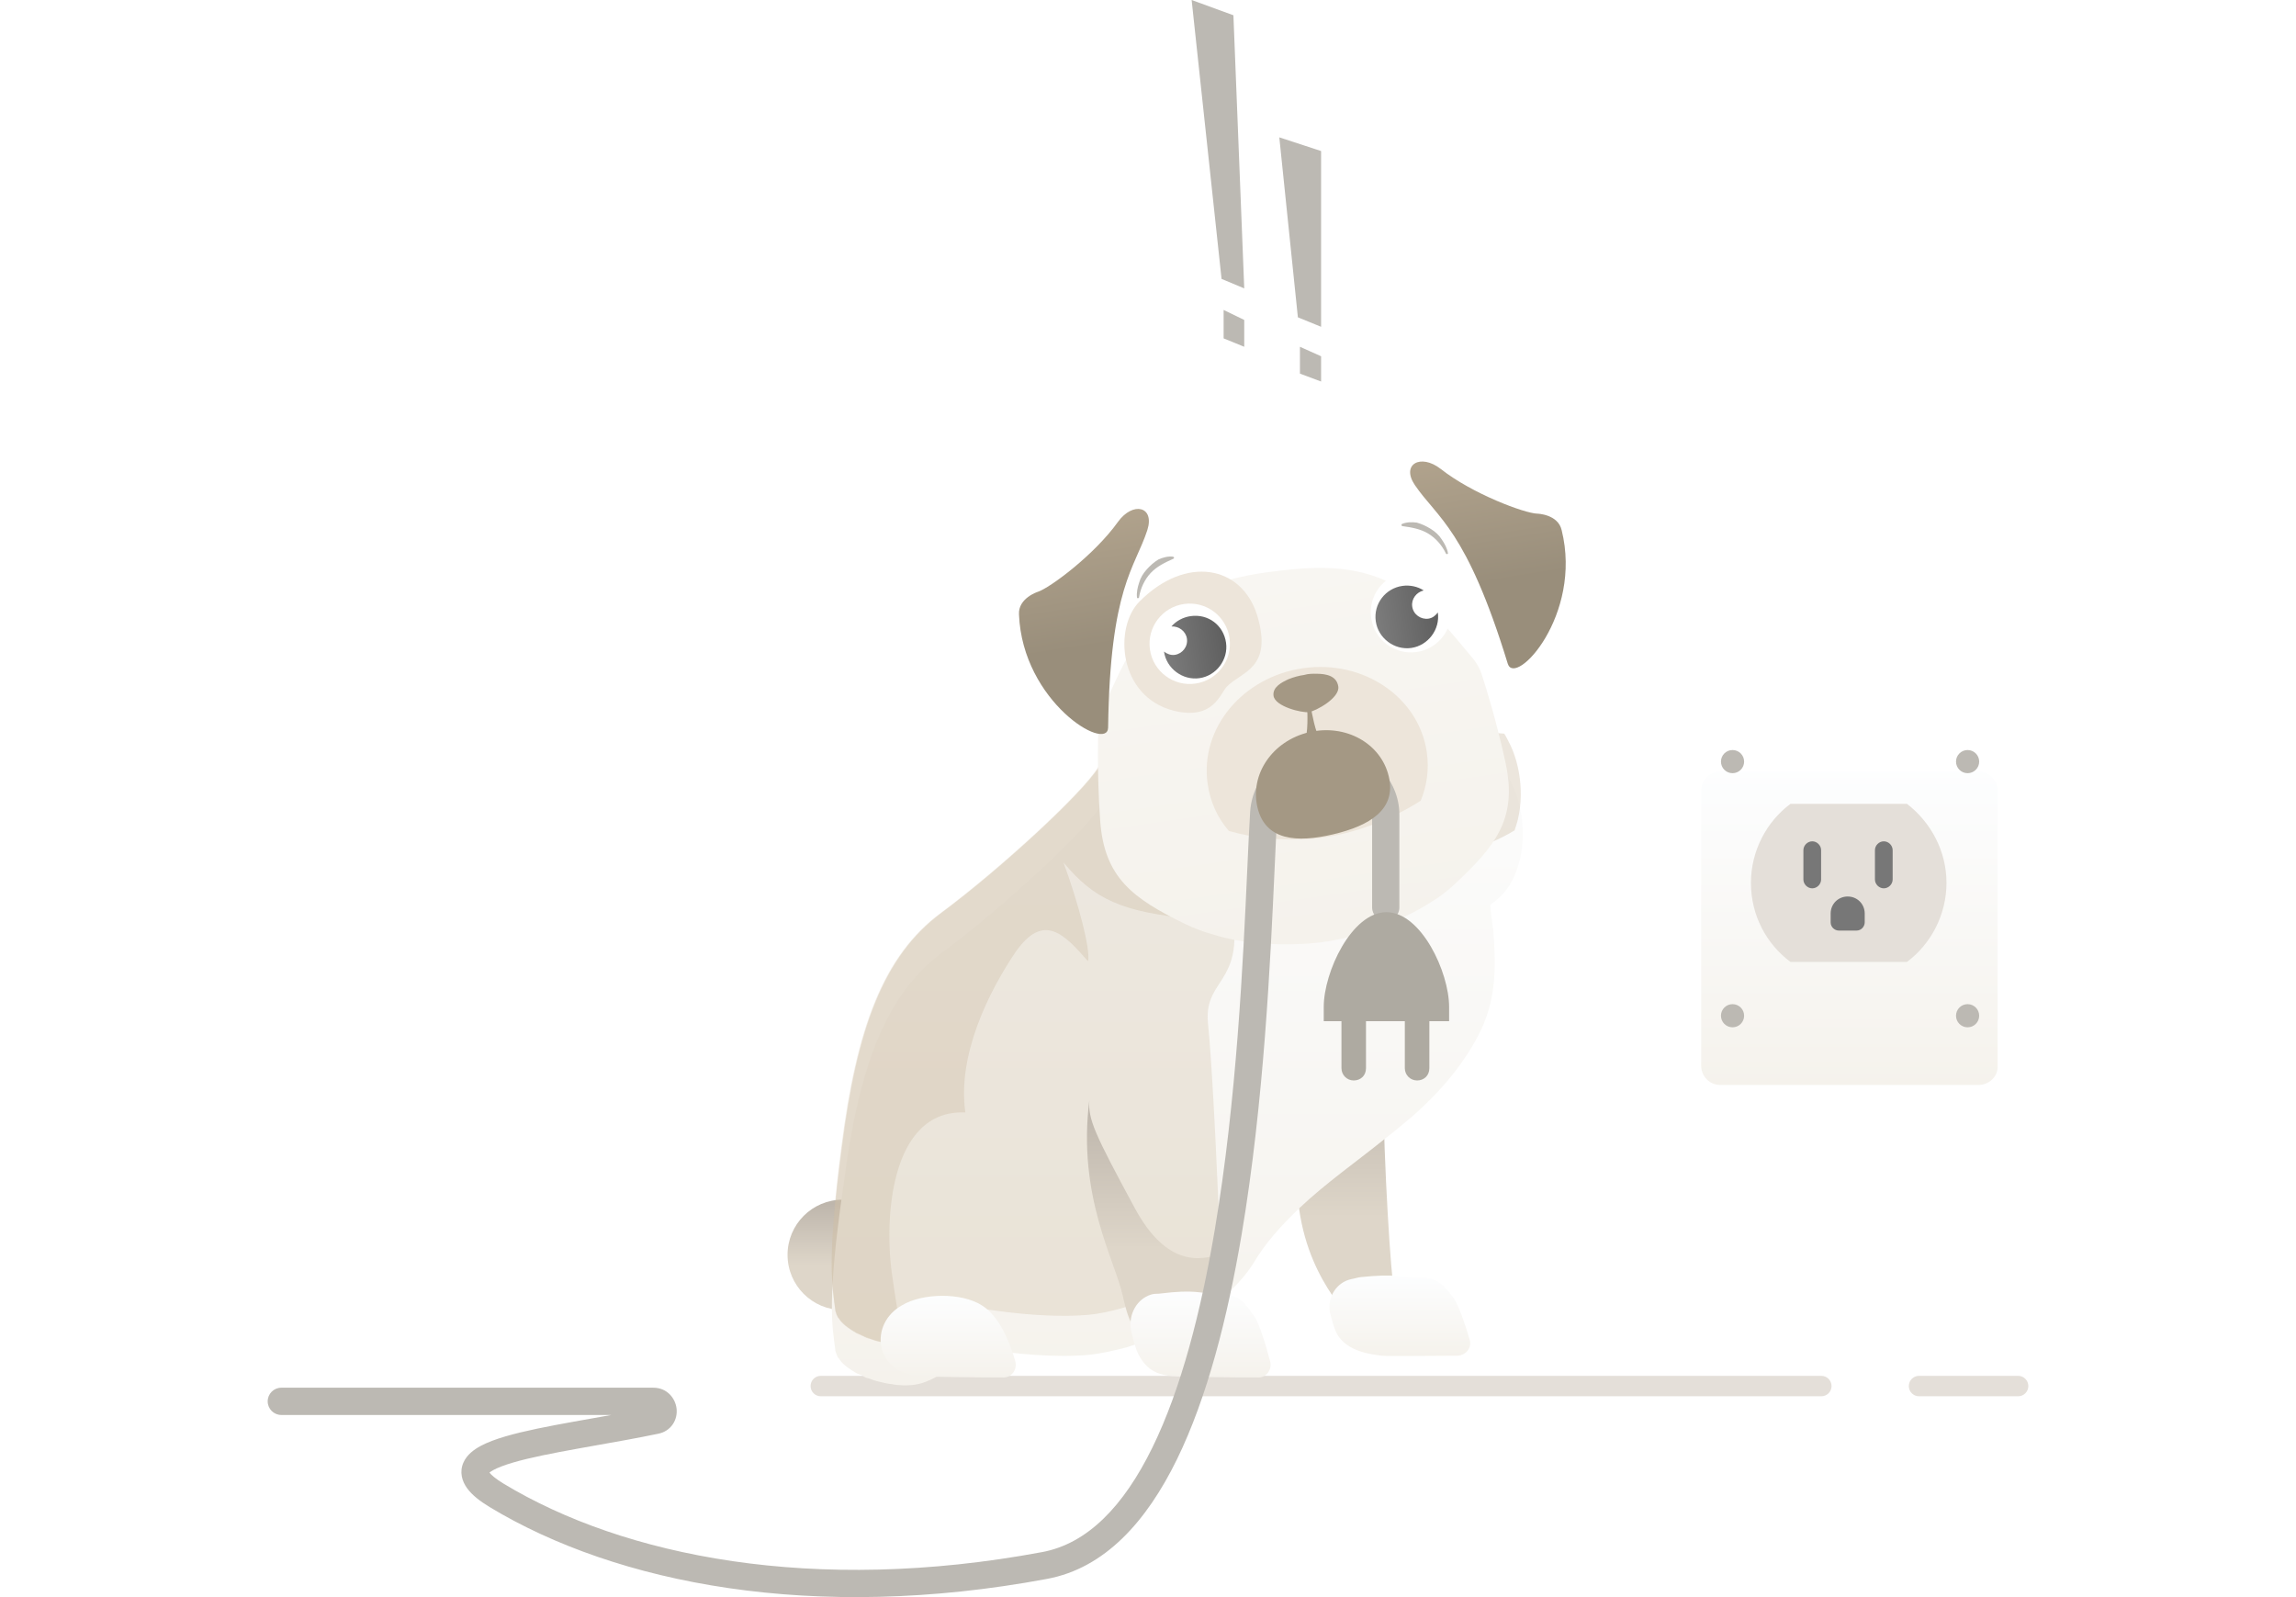 <svg width="230" height="160" viewBox="0 0 230 160" fill="none" xmlns="http://www.w3.org/2000/svg">
<g clip-path="url(#clip0_982_6212)">
<path fill-rule="evenodd" clip-rule="evenodd" d="M81.199 138.855C81.199 138.29 81.658 137.832 82.223 137.832H182.451C183.016 137.832 183.474 138.29 183.474 138.855C183.474 139.421 183.016 139.879 182.451 139.879H82.223C81.658 139.879 81.199 139.421 81.199 138.855Z" fill="#E4DFD9"/>
<path fill-rule="evenodd" clip-rule="evenodd" d="M191.214 138.855C191.214 138.29 191.673 137.832 192.238 137.832H202.165C202.73 137.832 203.188 138.29 203.188 138.855C203.188 139.421 202.73 139.879 202.165 139.879H192.238C191.673 139.879 191.214 139.421 191.214 138.855Z" fill="#E4DFD9"/>
<path d="M84.419 131.24C87.473 131.24 89.948 128.765 89.948 125.712C89.948 122.659 87.473 120.184 84.419 120.184C81.366 120.184 78.891 122.659 78.891 125.712C78.891 128.765 81.366 131.24 84.419 131.24Z" fill="url(#paint0_linear_982_6212)"/>
<path d="M138.543 108.24C138.611 116.976 139.362 128.033 139.635 129.193C139.567 130.421 136.973 134.312 134.857 131.65C132.741 128.988 128.442 123.255 130.421 112.471C132.4 101.756 138.543 108.24 138.543 108.24Z" fill="url(#paint1_linear_982_6212)"/>
<g filter="url(#filter0_d_982_6212)">
<path d="M83.669 131.172C83.669 131.209 83.669 131.264 83.679 131.319C83.696 131.408 83.743 131.496 83.771 131.582C83.8 131.668 83.841 131.757 83.869 131.843C83.888 131.898 83.905 131.954 83.942 131.991C84.103 132.153 84.208 132.362 84.367 132.527C84.721 132.896 85.23 133.229 85.784 133.561C85.841 133.589 85.909 133.617 85.979 133.646C86.168 133.722 86.391 133.758 86.535 133.902C86.542 133.909 86.548 133.914 86.556 133.919C86.705 134.027 86.903 134.062 87.081 134.107C87.372 134.224 87.713 134.34 88.061 134.414C88.181 134.439 88.305 134.472 88.425 134.498C88.67 134.552 88.912 134.62 89.162 134.647C89.194 134.651 89.229 134.653 89.265 134.653C89.402 134.653 89.538 134.721 89.675 134.721C90.767 134.858 91.791 134.79 92.678 134.448C93.989 133.953 94.963 133.234 95.651 132.573C96.556 131.702 97.844 131.109 99.094 131.24C101.551 131.582 105.646 132.06 109.195 131.718C110.355 131.582 111.584 131.309 112.88 130.967C113.29 130.831 113.699 130.694 114.177 130.558C114.996 130.285 115.747 129.944 116.566 129.602C118.75 128.647 120.798 127.35 122.504 125.917C122.603 125.851 122.702 125.769 122.801 125.686C123.007 125.515 123.218 125.349 123.41 125.162C124.241 124.355 124.956 123.498 125.507 122.641C126.736 120.525 128.374 118.75 130.148 117.044C132.81 114.519 135.949 112.335 138.816 110.014C139.703 109.332 140.591 108.581 141.41 107.898C144.071 105.578 146.46 102.848 148.098 99.708C149.873 96.296 149.873 93.088 149.6 89.334C149.6 89.129 149.19 86.672 149.327 86.604C150.555 85.785 151.443 84.625 151.92 83.191C153.012 80.325 152.603 76.639 151.306 74.25C151.17 73.977 151.033 73.704 150.897 73.5C149.532 71.111 147.894 68.312 146.051 66.47L144.171 64.59C143.233 63.652 141.961 63.125 140.635 63.125H117.843C115.409 63.125 113.331 64.878 112.869 67.267C112.85 67.365 112.831 67.463 112.812 67.562C112.787 67.639 112.771 67.716 112.757 67.793C112.711 68.05 112.656 68.306 112.609 68.563C112.558 68.843 112.496 69.124 112.403 69.404C112.34 69.593 112.335 69.781 112.282 69.969C112.272 70.002 112.27 70.034 112.264 70.069C112.251 70.138 112.193 70.193 112.181 70.262C112.11 70.695 111.988 71.079 111.925 71.52C111.664 72.826 111.34 74.006 110.954 75.002C110.92 75.092 110.896 75.188 110.865 75.279C110.837 75.365 110.817 75.454 110.784 75.539C110.596 76.031 110.407 76.461 110.219 76.776C108.581 79.438 100.254 87.082 94.453 91.382C88.651 95.681 85.989 102.984 84.488 114.792C82.781 126.531 83.396 128.92 83.669 131.172Z" fill="url(#paint2_linear_982_6212)"/>
</g>
<path d="M135.833 128.037C136.002 127.989 136.176 127.955 136.35 127.937C139.975 127.574 139.959 127.964 142.092 127.964C144.276 127.964 144.823 129.057 145.642 130.08C146.119 130.763 146.802 132.742 147.211 134.175C147.484 134.994 146.87 135.745 146.051 135.813C143.594 135.813 139.158 135.882 138.407 135.813C137.315 135.677 134.994 135.404 133.97 133.698C133.629 133.083 133.424 132.264 133.22 131.445C132.96 129.951 133.876 128.456 135.378 128.14C135.53 128.108 135.684 128.08 135.833 128.037Z" fill="url(#paint3_linear_982_6212)"/>
<path opacity="0.3" d="M83.668 131.172C83.873 133.424 89.47 135.54 92.541 134.38C95.681 133.22 96.841 130.831 96.841 130.831C96.841 130.831 103.598 132.196 109.058 131.718C113.153 131.309 118.681 128.92 122.299 125.849L121.821 115.474C121.821 115.474 121.412 106.397 121.002 102.438C120.661 98.48 123.8 98.548 123.664 93.429C123.459 88.31 125.507 79.233 128.168 70.906L118.886 63.944L112.539 67.562C111.925 70.974 110.901 75.274 110.014 76.844C108.375 79.506 100.049 87.15 94.247 91.45C88.446 95.75 85.784 103.053 84.283 114.86C82.781 126.531 83.395 128.92 83.668 131.172Z" fill="#CDBCA1"/>
<path opacity="0.4" d="M83.668 131.172C83.668 131.24 83.668 131.377 83.737 131.445C83.737 131.513 83.805 131.65 83.805 131.718C83.873 131.786 83.873 131.923 83.941 131.991C84.01 132.059 84.078 132.128 84.146 132.264C84.487 132.742 85.102 133.151 85.784 133.561C85.921 133.629 86.125 133.697 86.262 133.766C86.33 133.834 86.467 133.834 86.535 133.902C86.603 133.97 86.74 133.97 86.808 134.039L87.081 134.107C87.422 134.243 87.832 134.38 88.241 134.448C88.446 134.516 88.582 134.516 88.787 134.585C89.743 133.97 90.289 133.561 90.289 133.561C90.289 133.561 90.289 133.561 89.879 131.104C89.743 130.353 89.606 129.329 89.401 127.964C88.514 122.299 89.129 111.106 96.704 111.447C95.885 105.714 99.025 99.367 101.755 95.34C104.553 91.381 106.601 93.566 108.99 96.296C109.263 95.135 108.034 90.494 106.533 86.399C109.604 90.085 112.334 91.381 119.637 92.064C116.361 89.334 115.951 87.901 113.29 81.894C116.634 83.464 123.459 85.307 127.554 85.853C137.451 87.15 145.982 86.672 151.715 83.191C152.807 80.325 152.398 76.639 151.101 74.25C150.965 73.977 150.828 73.704 150.691 73.499C145.436 73.022 136.495 72.271 128.1 71.52C121.958 70.974 116.088 70.428 112.129 70.087C112.129 70.155 112.129 70.155 112.061 70.223C111.993 70.701 111.856 71.111 111.788 71.588C111.515 72.954 111.174 74.182 110.764 75.206C110.764 75.274 110.696 75.41 110.696 75.479C110.491 76.025 110.287 76.503 110.082 76.844C108.444 79.506 100.117 87.15 94.316 91.45C88.514 95.749 85.852 103.052 84.351 114.86C82.781 126.531 83.395 128.92 83.668 131.172Z" fill="#D0C2AB"/>
<path d="M122.914 135.199C122.914 135.199 122.367 126.941 122.299 125.849C122.231 125.098 117.795 128.647 113.7 121.071C109.604 113.495 108.99 112.13 109.127 110.219C107.898 119.842 111.72 126.326 112.471 129.807C113.222 133.288 113.904 133.152 113.904 133.152L120.798 134.517L122.914 135.199Z" fill="url(#paint4_linear_982_6212)"/>
<path d="M116.088 129.602C119.979 129.125 119.91 129.602 122.094 129.602C124.279 129.602 124.825 130.763 125.644 131.855C126.121 132.537 126.804 134.721 127.213 136.291C127.486 137.178 126.872 137.997 126.053 137.997C123.596 137.997 118.136 137.929 117.385 137.861C116.293 137.724 114.996 137.52 114.041 135.677C113.7 134.994 113.495 134.107 113.29 133.22C113.04 131.656 113.879 130.15 115.281 129.699C115.54 129.615 115.816 129.602 116.088 129.602Z" fill="url(#paint5_linear_982_6212)"/>
<path d="M98.342 130.763C100.117 131.855 101.141 134.448 101.687 136.291C101.96 137.178 101.345 137.997 100.526 137.997C98.069 137.997 92.609 137.929 91.859 137.861C87.559 137.315 87.081 132.605 90.357 130.763C92.404 129.534 96.295 129.466 98.342 130.763Z" fill="url(#paint6_linear_982_6212)"/>
<g filter="url(#filter1_d_982_6212)">
<path d="M145.605 77.683C144.997 78.252 144.312 78.764 143.617 79.207C142.671 79.825 141.648 80.385 140.615 80.877C137.449 82.363 134.08 83.395 130.518 83.559C127.574 83.703 124.447 83.529 121.561 82.631C120.557 82.361 119.534 81.955 118.646 81.531C113.531 79.02 110.616 76.954 110.211 71.221C109.849 66.089 110.02 61.986 110.06 61.181C110.065 61.084 110.065 60.988 110.082 60.892C110.143 60.55 110.393 60.135 110.574 59.784C110.694 59.551 110.797 59.311 110.904 59.072C111.094 58.651 111.257 58.21 111.468 57.804C111.941 56.772 112.472 55.662 113.022 54.687C114.239 52.583 115.774 50.778 117.724 49.466C120.87 47.362 124.683 46.542 128.419 46.147C131.131 45.828 133.94 45.703 136.662 46.418C139.026 47.046 141.053 48.204 142.868 49.807C144.595 51.314 145.995 53.133 147.479 54.88C147.89 55.365 148.218 55.915 148.416 56.519C148.917 58.048 149.941 61.366 150.819 65.425C152.035 71.043 149.805 73.774 145.605 77.683Z" fill="url(#paint7_linear_982_6212)"/>
</g>
<path d="M122.895 68.79C122.18 69.581 121.514 72.159 117.586 71.202C112.007 69.793 111.564 62.824 114.161 60.247C118.804 55.585 124.402 56.648 125.946 61.667C127.538 67.024 124.333 67.275 122.895 68.79Z" fill="#EDE5DA"/>
<path d="M111.99 52.283C113.487 50.208 115.697 50.72 114.934 53.104C113.689 56.936 111.198 58.808 111.003 72.9C110.945 75.391 102.432 70.332 102.076 61.558C101.98 59.917 103.959 59.29 103.959 59.29C105.146 58.914 109.635 55.584 111.99 52.283Z" fill="url(#paint8_linear_982_6212)"/>
<path d="M142.932 75.375C143.173 77.064 142.932 78.754 142.314 80.221C141.493 80.751 140.595 81.224 139.698 81.697C136.918 82.99 133.945 83.897 130.933 84.051C128.404 84.205 125.615 83.983 123.096 83.24C121.938 81.888 121.233 80.334 120.973 78.51C120.182 72.969 124.478 67.806 130.559 66.938C136.572 66.079 142.141 69.835 142.932 75.375Z" fill="#EDE5DA"/>
<path d="M119.748 68.481C121.95 68.167 123.48 66.127 123.166 63.925C122.852 61.724 120.812 60.194 118.61 60.508C116.409 60.822 114.879 62.862 115.193 65.064C115.507 67.265 117.547 68.795 119.748 68.481Z" fill="white"/>
<path d="M122.818 64.389C123.06 66.078 121.843 67.699 120.154 67.94C118.465 68.181 116.843 66.965 116.602 65.276C116.911 65.507 117.278 65.662 117.683 65.604C118.427 65.498 119.015 64.793 118.9 63.983C118.794 63.239 118.099 62.718 117.346 62.757C117.819 62.206 118.524 61.83 119.267 61.724C121.024 61.473 122.568 62.632 122.818 64.389Z" fill="url(#paint9_linear_982_6212)"/>
<path d="M141.911 65.318C144.112 65.003 145.642 62.964 145.328 60.762C145.014 58.56 142.974 57.031 140.773 57.345C138.571 57.659 137.041 59.699 137.355 61.9C137.669 64.102 139.709 65.632 141.911 65.318Z" fill="white"/>
<path d="M137.818 62.248C138.059 63.937 139.681 65.153 141.37 64.912C143.059 64.671 144.275 63.05 144.034 61.36C143.803 61.669 143.494 61.92 143.088 61.978C142.345 62.084 141.583 61.572 141.467 60.762C141.361 60.018 141.882 59.324 142.616 59.15C142.008 58.754 141.226 58.59 140.483 58.696C138.793 58.937 137.567 60.491 137.818 62.248Z" fill="url(#paint10_linear_982_6212)"/>
<path d="M130.656 67.613C130.115 67.691 129.584 67.835 129.063 68.048C128.416 68.347 127.451 68.829 127.576 69.708C127.731 70.789 130.443 71.436 131.118 71.339C131.794 71.243 134.227 69.93 134.063 68.782C133.908 67.701 132.847 67.507 131.949 67.498C131.534 67.488 131.051 67.488 130.656 67.613Z" fill="#A49884"/>
<path d="M131.359 71.098L131.109 70.789L130.954 71.156C130.954 71.156 131.089 73.55 130.654 74.37C131.06 74.795 131.398 74.746 131.523 74.66C131.735 74.698 132.073 74.65 132.276 74.138C131.774 73.521 131.359 71.098 131.359 71.098Z" fill="#A49884"/>
<path d="M117.549 55.971C116.642 56.377 115.87 56.763 115.271 57.4C114.673 58.036 114.248 58.925 114.103 59.841C114.113 59.909 114.045 59.919 113.977 59.928C113.91 59.938 113.9 59.87 113.9 59.87C113.833 59.397 113.958 58.828 114.103 58.394C114.238 57.892 114.518 57.438 114.875 57.042C115.233 56.647 115.599 56.319 116.043 56.048C116.497 55.846 117.028 55.701 117.52 55.769C117.597 55.827 117.675 55.884 117.549 55.971C117.617 55.962 117.617 55.962 117.549 55.971Z" fill="#BCB9B3"/>
<path d="M140.454 52.702C141.439 52.837 142.288 52.992 143.041 53.436C143.794 53.88 144.45 54.614 144.846 55.453C144.855 55.521 144.923 55.511 144.991 55.502C145.058 55.492 145.049 55.425 145.049 55.425C144.981 54.952 144.701 54.44 144.441 54.063C144.17 53.619 143.775 53.262 143.321 52.982C142.867 52.702 142.423 52.49 141.922 52.355C141.429 52.287 140.879 52.297 140.425 52.499C140.368 52.577 140.377 52.644 140.454 52.702C140.454 52.702 140.387 52.712 140.454 52.702Z" fill="#BCB9B3"/>
<path d="M144.325 46.979C142.308 45.405 140.329 46.515 141.729 48.59C143.997 51.92 146.911 53.021 151.041 66.496C151.793 68.871 158.551 61.632 156.438 53.109C156.072 51.507 153.996 51.458 153.996 51.458C152.751 51.429 147.51 49.489 144.325 46.979Z" fill="url(#paint11_linear_982_6212)"/>
<path fill-rule="evenodd" clip-rule="evenodd" d="M127.961 81.443C128.118 79.394 129.807 77.8 131.786 77.8H133.56C135.696 77.8 137.451 79.532 137.451 81.622V90.904C137.451 91.658 138.062 92.269 138.816 92.269C139.57 92.269 140.181 91.658 140.181 90.904V81.622C140.181 77.978 137.158 75.07 133.56 75.07H131.786C128.307 75.07 125.493 77.839 125.238 81.247L125.236 81.264C125.139 82.833 125.049 84.805 124.945 87.088C124.532 96.158 123.896 110.137 121.687 123.216C120.304 131.4 118.322 139.12 115.448 144.998C112.559 150.906 108.924 154.655 104.375 155.493L104.372 155.493C81.563 159.745 62.534 155.938 50.454 148.637C49.633 148.138 49.215 147.763 49.029 147.525C49.108 147.461 49.237 147.37 49.444 147.259C49.896 147.016 50.548 146.768 51.403 146.517C53.11 146.016 55.384 145.573 57.946 145.112C58.531 145.006 59.131 144.9 59.74 144.792C61.759 144.435 63.878 144.06 65.912 143.637C66.543 143.52 67.07 143.175 67.407 142.67C67.733 142.181 67.832 141.617 67.774 141.112C67.66 140.102 66.846 139.021 65.445 139.021H28.18C27.426 139.021 26.815 139.633 26.815 140.387C26.815 141.14 27.426 141.752 28.18 141.752H61.243C60.59 141.869 59.937 141.985 59.291 142.099C58.675 142.208 58.065 142.316 57.462 142.425C54.916 142.883 52.502 143.349 50.634 143.897C49.702 144.171 48.845 144.482 48.153 144.853C47.501 145.203 46.776 145.721 46.425 146.516C46.009 147.457 46.272 148.381 46.801 149.104C47.291 149.774 48.073 150.385 49.039 150.972L49.041 150.973C61.805 158.687 81.542 162.525 104.871 158.177C110.695 157.104 114.873 152.389 117.901 146.197C120.944 139.972 122.98 131.952 124.379 123.67C126.62 110.402 127.266 96.177 127.678 87.123C127.78 84.882 127.867 82.957 127.961 81.443Z" fill="#BCB9B3"/>
<path d="M139.119 77.781C139.903 81.103 137.199 82.722 133.546 83.584C129.892 84.446 126.75 84.205 125.966 80.884C125.183 77.562 127.479 74.216 131.133 73.354C134.786 72.492 138.336 74.46 139.119 77.781Z" fill="#A49884"/>
<path d="M135.608 108.24C134.926 108.24 134.38 107.694 134.38 107.012V102.234C134.38 101.552 134.926 101.006 135.608 101.006C136.291 101.006 136.837 101.552 136.837 102.234V107.012C136.837 107.763 136.291 108.24 135.608 108.24Z" fill="#AEAAA1"/>
<path d="M141.956 108.24C141.273 108.24 140.727 107.694 140.727 107.011V102.234C140.727 101.551 141.273 101.005 141.956 101.005C142.638 101.005 143.184 101.551 143.184 102.234V107.011C143.184 107.762 142.638 108.24 141.956 108.24Z" fill="#AEAAA1"/>
<path d="M145.163 102.302H132.605V100.869C132.605 97.388 135.403 91.382 138.884 91.382C142.365 91.382 145.163 97.388 145.163 100.869V102.302Z" fill="#AEAAA1"/>
<g filter="url(#filter2_d_982_6212)">
<path d="M198.195 104.691H172.328C171.236 104.691 170.417 103.803 170.417 102.78V75.206C170.417 74.114 171.304 73.295 172.328 73.295H198.195C199.287 73.295 200.106 74.182 200.106 75.206V102.78C200.174 103.803 199.287 104.691 198.195 104.691Z" fill="url(#paint12_linear_982_6212)"/>
</g>
<path d="M194.987 88.447C194.987 91.655 193.417 94.59 191.029 96.364H179.358C176.969 94.59 175.399 91.723 175.399 88.447C175.399 85.239 176.969 82.304 179.358 80.53H191.029C193.417 82.373 194.987 85.239 194.987 88.447Z" fill="#E4DFD9"/>
<path d="M181.541 88.993C181.063 88.993 180.654 88.583 180.654 88.106V85.171C180.654 84.693 181.063 84.284 181.541 84.284C182.019 84.284 182.428 84.693 182.428 85.171V88.106C182.428 88.583 182.019 88.993 181.541 88.993Z" fill="#777777"/>
<path d="M188.708 88.993C188.23 88.993 187.821 88.583 187.821 88.106V85.171C187.821 84.693 188.23 84.284 188.708 84.284C189.186 84.284 189.595 84.693 189.595 85.171V88.106C189.595 88.583 189.186 88.993 188.708 88.993Z" fill="#777777"/>
<path d="M185.978 93.225H184.203C183.794 93.225 183.384 92.883 183.384 92.405V91.518C183.384 90.563 184.135 89.812 185.091 89.812C186.046 89.812 186.797 90.563 186.797 91.518V92.405C186.797 92.815 186.456 93.225 185.978 93.225Z" fill="#777777"/>
<path d="M173.556 77.458C174.197 77.458 174.716 76.939 174.716 76.298C174.716 75.657 174.197 75.138 173.556 75.138C172.915 75.138 172.396 75.657 172.396 76.298C172.396 76.939 172.915 77.458 173.556 77.458Z" fill="#BCB9B3"/>
<path d="M197.103 77.458C197.743 77.458 198.263 76.939 198.263 76.298C198.263 75.657 197.743 75.138 197.103 75.138C196.462 75.138 195.942 75.657 195.942 76.298C195.942 76.939 196.462 77.458 197.103 77.458Z" fill="#BCB9B3"/>
<path d="M173.556 102.916C174.197 102.916 174.716 102.397 174.716 101.756C174.716 101.115 174.197 100.596 173.556 100.596C172.915 100.596 172.396 101.115 172.396 101.756C172.396 102.397 172.915 102.916 173.556 102.916Z" fill="#BCB9B3"/>
<path d="M197.103 102.916C197.743 102.916 198.263 102.397 198.263 101.756C198.263 101.115 197.743 100.596 197.103 100.596C196.462 100.596 195.942 101.115 195.942 101.756C195.942 102.397 196.462 102.916 197.103 102.916Z" fill="#BCB9B3"/>
<path d="M119.371 0L123.556 1.529L124.641 28.89L122.368 27.941L119.371 0Z" fill="#BCB9B3"/>
<path d="M122.575 31.051L124.641 32.053V34.741L122.575 33.898V31.051Z" fill="#BCB9B3"/>
<path d="M128.154 13.76L132.339 15.13V32.738L130.014 31.789L128.154 13.76Z" fill="#BCB9B3"/>
<path d="M130.221 34.742L132.339 35.691V38.221L130.221 37.43V34.742Z" fill="#BCB9B3"/>
</g>
<defs>
<filter id="filter0_d_982_6212" x="67.334" y="51.125" width="101.215" height="103.662" filterUnits="userSpaceOnUse" color-interpolation-filters="sRGB">
<feFlood flood-opacity="0" result="BackgroundImageFix"/>
<feColorMatrix in="SourceAlpha" type="matrix" values="0 0 0 0 0 0 0 0 0 0 0 0 0 0 0 0 0 0 127 0" result="hardAlpha"/>
<feOffset dy="4"/>
<feGaussianBlur stdDeviation="8"/>
<feColorMatrix type="matrix" values="0 0 0 0 0.576 0 0 0 0 0.502 0 0 0 0 0.396 0 0 0 0.24 0"/>
<feBlend mode="normal" in2="BackgroundImageFix" result="effect1_dropShadow_982_6212"/>
<feBlend mode="normal" in="SourceGraphic" in2="effect1_dropShadow_982_6212" result="shape"/>
</filter>
<filter id="filter1_d_982_6212" x="87.985" y="34.893" width="85.165" height="81.711" filterUnits="userSpaceOnUse" color-interpolation-filters="sRGB">
<feFlood flood-opacity="0" result="BackgroundImageFix"/>
<feColorMatrix in="SourceAlpha" type="matrix" values="0 0 0 0 0 0 0 0 0 0 0 0 0 0 0 0 0 0 127 0" result="hardAlpha"/>
<feOffset dy="11"/>
<feGaussianBlur stdDeviation="11"/>
<feColorMatrix type="matrix" values="0 0 0 0 0.576 0 0 0 0 0.502 0 0 0 0 0.396 0 0 0 0.37 0"/>
<feBlend mode="normal" in2="BackgroundImageFix" result="effect1_dropShadow_982_6212"/>
<feBlend mode="normal" in="SourceGraphic" in2="effect1_dropShadow_982_6212" result="shape"/>
</filter>
<filter id="filter2_d_982_6212" x="162.417" y="69.295" width="45.693" height="47.396" filterUnits="userSpaceOnUse" color-interpolation-filters="sRGB">
<feFlood flood-opacity="0" result="BackgroundImageFix"/>
<feColorMatrix in="SourceAlpha" type="matrix" values="0 0 0 0 0 0 0 0 0 0 0 0 0 0 0 0 0 0 127 0" result="hardAlpha"/>
<feOffset dy="4"/>
<feGaussianBlur stdDeviation="4"/>
<feColorMatrix type="matrix" values="0 0 0 0 0.576 0 0 0 0 0.502 0 0 0 0 0.396 0 0 0 0.25 0"/>
<feBlend mode="normal" in2="BackgroundImageFix" result="effect1_dropShadow_982_6212"/>
<feBlend mode="normal" in="SourceGraphic" in2="effect1_dropShadow_982_6212" result="shape"/>
</filter>
<linearGradient id="paint0_linear_982_6212" x1="84.42" y1="120.568" x2="84.42" y2="126.774" gradientUnits="userSpaceOnUse">
<stop stop-color="#BEB6AC"/>
<stop offset="1" stop-color="#DED6C9"/>
</linearGradient>
<linearGradient id="paint1_linear_982_6212" x1="134.775" y1="107.208" x2="134.775" y2="121.951" gradientUnits="userSpaceOnUse">
<stop stop-color="#BEB6AC"/>
<stop offset="1" stop-color="#DED6C9"/>
</linearGradient>
<linearGradient id="paint2_linear_982_6212" x1="117.919" y1="61.468" x2="117.919" y2="135.56" gradientUnits="userSpaceOnUse">
<stop stop-color="#FDFEFF"/>
<stop offset="0.996" stop-color="#F5F2EC"/>
</linearGradient>
<linearGradient id="paint3_linear_982_6212" x1="140.222" y1="127.596" x2="140.222" y2="135.931" gradientUnits="userSpaceOnUse">
<stop stop-color="#FDFEFF"/>
<stop offset="0.996" stop-color="#F5F2EC"/>
</linearGradient>
<linearGradient id="paint4_linear_982_6212" x1="115.9" y1="111.087" x2="115.9" y2="125.108" gradientUnits="userSpaceOnUse">
<stop stop-color="#BEB6AC"/>
<stop offset="1" stop-color="#DED6C9"/>
</linearGradient>
<linearGradient id="paint5_linear_982_6212" x1="120.258" y1="129.191" x2="120.258" y2="138.09" gradientUnits="userSpaceOnUse">
<stop stop-color="#FDFEFF"/>
<stop offset="0.996" stop-color="#F5F2EC"/>
</linearGradient>
<linearGradient id="paint6_linear_982_6212" x1="94.981" y1="129.626" x2="94.981" y2="138.085" gradientUnits="userSpaceOnUse">
<stop stop-color="#FDFEFF"/>
<stop offset="0.996" stop-color="#F5F2EC"/>
</linearGradient>
<linearGradient id="paint7_linear_982_6212" x1="127.231" y1="45.41" x2="132.705" y2="83.757" gradientUnits="userSpaceOnUse">
<stop stop-color="#F8F6F2"/>
<stop offset="0.996" stop-color="#F5F2EC"/>
</linearGradient>
<linearGradient id="paint8_linear_982_6212" x1="107.57" y1="51.496" x2="109.678" y2="64.73" gradientUnits="userSpaceOnUse">
<stop stop-color="#CAC2B4"/>
<stop offset="0" stop-color="#B1A38D"/>
<stop offset="1" stop-color="#998E7B"/>
</linearGradient>
<linearGradient id="paint9_linear_982_6212" x1="122.128" y1="61.316" x2="116.351" y2="62.161" gradientUnits="userSpaceOnUse">
<stop stop-color="#606060"/>
<stop offset="1" stop-color="#7B7B7B"/>
</linearGradient>
<linearGradient id="paint10_linear_982_6212" x1="143.344" y1="58.288" x2="137.567" y2="59.133" gradientUnits="userSpaceOnUse">
<stop stop-color="#606060"/>
<stop offset="1" stop-color="#7B7B7B"/>
</linearGradient>
<linearGradient id="paint11_linear_982_6212" x1="147.908" y1="45.059" x2="150.03" y2="58.281" gradientUnits="userSpaceOnUse">
<stop stop-color="#CAC2B4"/>
<stop offset="0" stop-color="#B1A38D"/>
<stop offset="1" stop-color="#998E7B"/>
</linearGradient>
<linearGradient id="paint12_linear_982_6212" x1="185.253" y1="72.569" x2="185.253" y2="105.029" gradientUnits="userSpaceOnUse">
<stop stop-color="#FDFEFF"/>
<stop offset="0.996" stop-color="#F5F2EC"/>
</linearGradient>
<clipPath id="clip0_982_6212">
<rect width="230" height="160" fill="white"/>
</clipPath>
</defs>
</svg>
